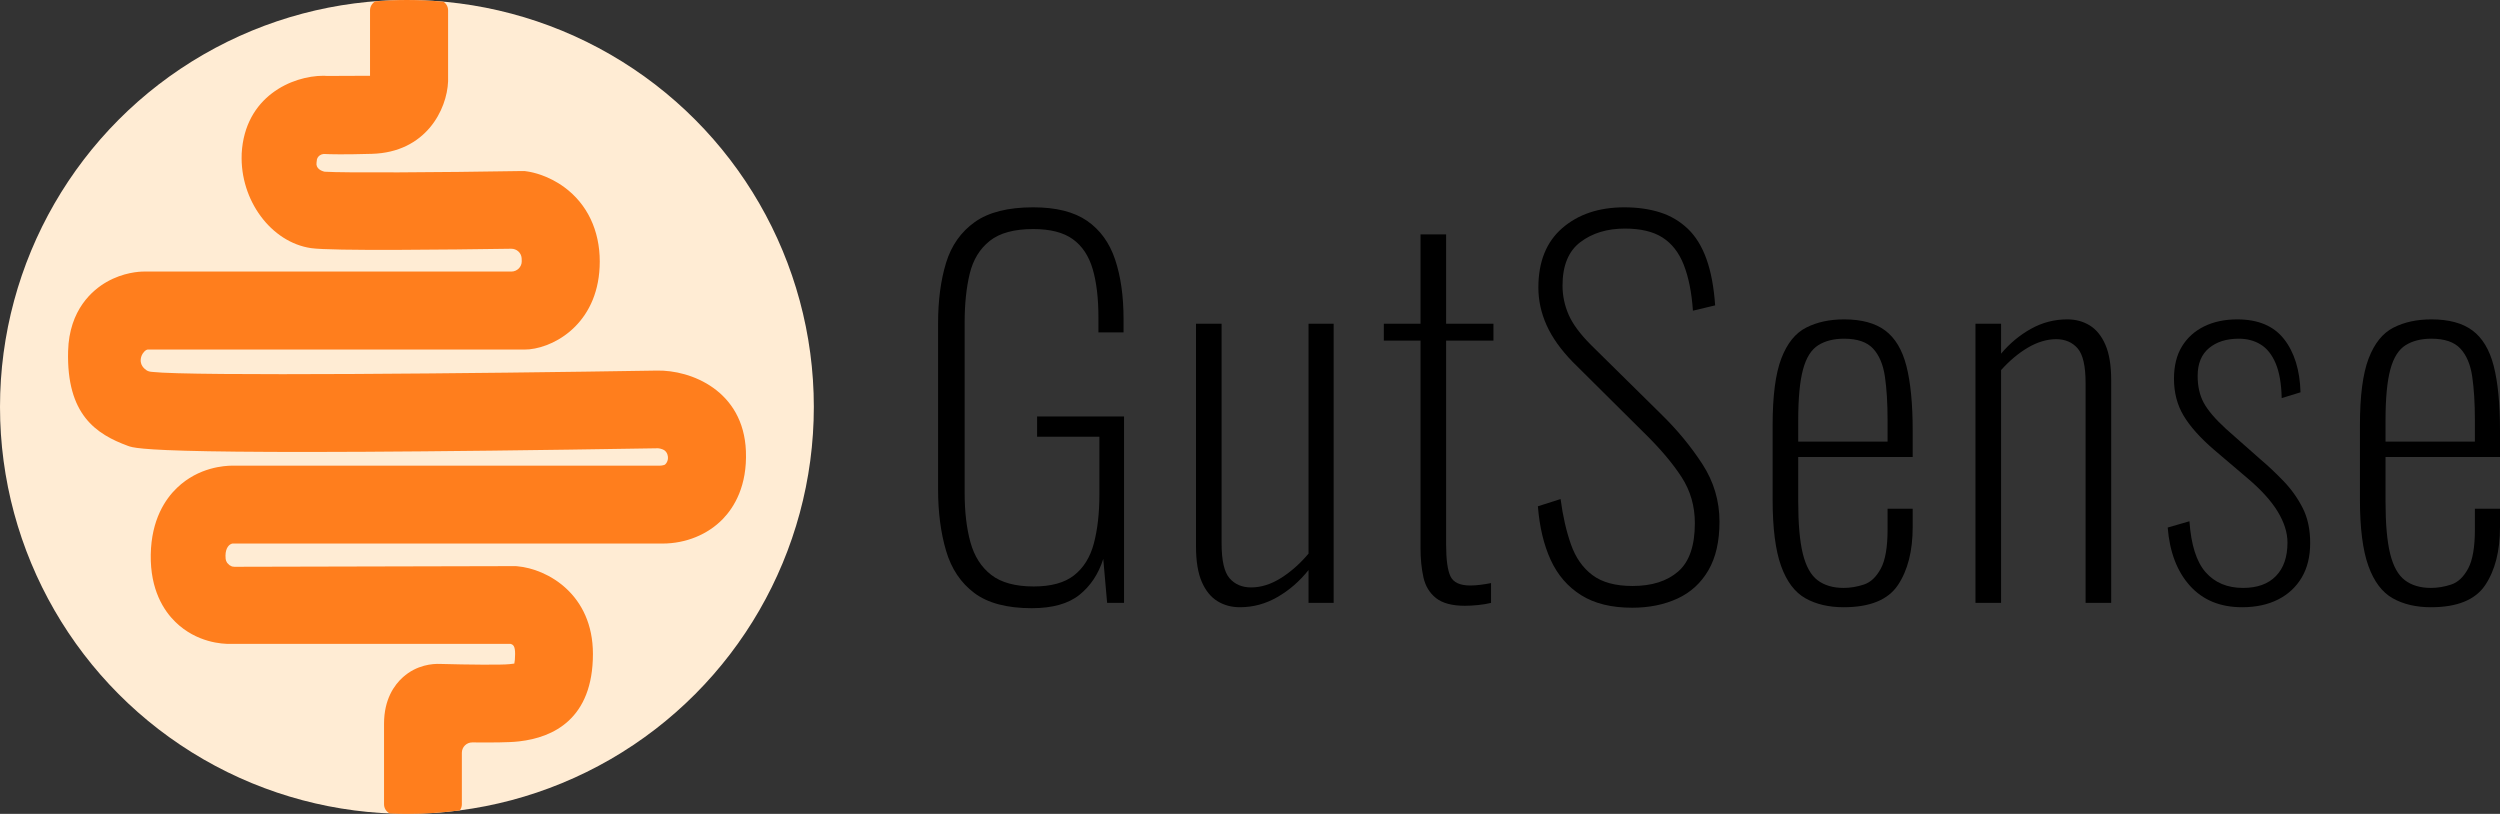 <?xml version="1.0" encoding="UTF-8"?>
<svg id="Layer_1" xmlns="http://www.w3.org/2000/svg" viewBox="0 0 414.09 134.81">
  <rect x="0" y="0" width="414.09" height="134.81" fill="#333333" stroke="none"/>
  <defs>
    <style>
      .cls-1 {
        fill: #ffecd4;
      }

      .cls-2 {
        fill: #ff7e1d;
      }
    </style>
  </defs>
  <g>
    <circle class="cls-1" cx="67.4" cy="67.4" r="67.4"/>
    <path class="cls-2" d="M61.29,1.71v10.84l-7.09.03-.57-.03h-.05c-5.18,0-13.03,3.42-13.55,12.88v.12c-.29,7.6,4.87,14.58,11.49,15.55,3.3.49,23.02.25,33.15.1.89-.01,1.66.65,1.73,1.54.01.16.02.34.02.53v.02c0,.93-.78,1.69-1.71,1.69H23.82c-.75,0-3.4.14-6.17,1.73-2.3,1.32-6.19,4.56-6.37,11.45-.27,10.51,4.61,13.75,9.93,15.7,1.31.48,4.78,1.75,87.75.39.18,0,.68.09,1.04.3.27.19.45.42.55.73.3.91-.22,1.53-.4,1.67-.1.07-.51.18-.83.18H38.38c-1.12.02-5.46.21-9.07,3.68-1.93,1.85-4.24,5.27-4.34,11.04-.1,5.85,2.17,9.31,4.09,11.18,3.52,3.43,7.82,3.65,9.08,3.62h46.42c.47.12.76.4.76,1.66,0,.77-.06,1.28-.13,1.6-.21.03-.45.06-.64.08l-.2.02c-1.19.14-6.87.09-11.45-.04-1.22-.05-3.85.13-6.16,2.2-1.43,1.28-3.13,3.65-3.13,7.71v13.34c0,.67.39,1.24.95,1.52.95.04,1.89.07,2.85.07,2.97,0,5.88-.21,8.75-.58.21-.28.34-.63.34-1.01v-8.54c0-.95.78-1.72,1.73-1.71,2.96.03,6.13.02,7.63-.16l.18-.02c5.55-.64,12.17-3.67,12.17-14.48,0-9.85-7.5-14.08-12.54-14.52l-.28-.02-46.57.11-.39-.05-.42-.22-.37-.36c-.08-.22-.31-.29-.29-1.23.02-1.35.66-1.81.92-1.91.03-.03.15-.07.24-.08h71.22c3.87,0,7.52-1.49,10.03-4.1,1.85-1.93,4.02-5.44,3.79-11.22-.4-10-9.08-13.46-14.79-13.33-29.23.48-77.12.95-83.55.22-.41-.03-.64-.1-.9-.24-.3-.22-1.39-.92-.87-2.41.15-.43.66-1.06,1.07-1.06h62.53l.65-.03c4.68-.48,11.65-4.74,11.65-14.55,0-5.14-2.07-9.5-5.84-12.28-2.68-1.98-5.33-2.51-6.07-2.62l-.54-.08h-.54c-13.83.23-29.37.32-32.57.11-.55-.11-1.5-.53-1.35-1.5.03-.23.05-.49.07-.56.2-.64.77-.85,1.14-.88,1.05.06,3.34.11,7.96-.02,8.94-.25,12.44-7.32,12.62-12.01V1.71c0-.6-.31-1.13-.78-1.43C71.42.11,69.42,0,67.4,0,65.64,0,63.91.09,62.18.22c-.53.29-.89.85-.89,1.49ZM38.24,90h.22c-.11,0-.19,0-.22,0Z"/>
  </g>
  <g>
    <path d="M170.9,100.74c-4.11,0-7.28-.84-9.52-2.52-2.24-1.68-3.8-4.01-4.68-7-.88-2.99-1.32-6.37-1.32-10.16v-27.52c0-3.79.44-7.12,1.32-10,.88-2.88,2.47-5.13,4.76-6.76,2.29-1.63,5.52-2.44,9.68-2.44,3.79,0,6.76.75,8.92,2.24,2.16,1.49,3.71,3.63,4.64,6.4.93,2.77,1.4,6.05,1.4,9.84v2.24h-4.16v-2.48c0-3.2-.32-5.88-.96-8.04-.64-2.16-1.73-3.8-3.28-4.92-1.55-1.12-3.73-1.68-6.56-1.68-3.15,0-5.55.65-7.2,1.96-1.65,1.31-2.76,3.12-3.32,5.44s-.84,5-.84,8.04v28.24c0,3.15.32,5.88.96,8.2.64,2.32,1.79,4.12,3.44,5.4,1.65,1.28,4,1.92,7.04,1.92,2.88,0,5.11-.61,6.68-1.84,1.57-1.23,2.67-2.99,3.28-5.28.61-2.29.92-5.01.92-8.16v-9.52h-10.32v-3.36h14.4v30.88h-2.8l-.64-7.28c-.8,2.51-2.12,4.49-3.96,5.96-1.84,1.47-4.47,2.2-7.88,2.2Z"/>
    <path d="M205.38,100.58c-1.39,0-2.63-.33-3.72-1-1.09-.67-1.96-1.73-2.6-3.2-.64-1.47-.96-3.43-.96-5.88v-36.88h4.24v36.4c0,2.83.44,4.75,1.32,5.76.88,1.01,2.07,1.52,3.56,1.52,1.65,0,3.31-.52,4.96-1.56,1.65-1.04,3.17-2.39,4.56-4.04v-38.08h4.16v46.24h-4.16v-5.44c-1.49,1.87-3.21,3.36-5.16,4.48-1.95,1.12-4.01,1.68-6.2,1.68Z"/>
    <path d="M242.65,100.34c-2.13,0-3.73-.43-4.8-1.28-1.07-.85-1.76-2-2.08-3.44s-.48-3.07-.48-4.88v-34.32h-6.08v-2.8h6.08v-14.8h4.24v14.8h7.84v2.8h-7.84v33.76c0,2.51.24,4.27.72,5.28.48,1.01,1.57,1.52,3.28,1.52.53,0,1.11-.04,1.72-.12.61-.08,1.19-.17,1.72-.28v3.28c-.64.16-1.36.28-2.16.36s-1.52.12-2.16.12Z"/>
    <path d="M270.33,100.66c-3.41,0-6.23-.69-8.44-2.08-2.21-1.39-3.89-3.33-5.04-5.84-1.15-2.51-1.85-5.47-2.12-8.88l3.76-1.2c.37,2.83.95,5.33,1.72,7.52.77,2.19,1.96,3.88,3.56,5.08,1.6,1.2,3.81,1.8,6.64,1.8,3.2,0,5.72-.8,7.56-2.4,1.84-1.6,2.76-4.27,2.76-8,0-2.83-.73-5.37-2.2-7.64-1.47-2.27-3.53-4.71-6.2-7.32l-11.84-11.76c-1.97-2.03-3.41-4.05-4.32-6.08-.91-2.03-1.36-4.11-1.36-6.24,0-4.27,1.32-7.55,3.96-9.84,2.64-2.29,6.07-3.44,10.28-3.44,2.19,0,4.16.28,5.92.84,1.76.56,3.29,1.47,4.6,2.72,1.31,1.25,2.33,2.92,3.08,5,.75,2.08,1.23,4.64,1.44,7.68l-3.68.88c-.21-3.04-.72-5.57-1.52-7.6-.8-2.03-1.97-3.53-3.52-4.52-1.55-.99-3.63-1.48-6.24-1.48-2.93,0-5.39.75-7.36,2.24-1.97,1.49-2.96,3.89-2.96,7.2,0,1.65.33,3.25,1,4.8.67,1.55,1.91,3.23,3.72,5.04l11.68,11.52c2.61,2.56,4.87,5.29,6.76,8.2,1.89,2.91,2.84,6.09,2.84,9.56,0,3.25-.61,5.93-1.84,8.04-1.23,2.11-2.93,3.67-5.12,4.68-2.19,1.01-4.69,1.52-7.52,1.52Z"/>
    <path d="M305.37,100.58c-2.45,0-4.56-.49-6.32-1.48-1.76-.99-3.11-2.77-4.04-5.36-.93-2.59-1.4-6.25-1.4-11v-12.32c0-4.85.48-8.53,1.44-11.04.96-2.51,2.33-4.21,4.12-5.12,1.79-.91,3.88-1.36,6.28-1.36,2.88,0,5.15.61,6.8,1.84,1.65,1.23,2.83,3.19,3.52,5.88.69,2.69,1.04,6.25,1.04,10.68v4.4h-18.96v7.36c0,3.68.25,6.56.76,8.64s1.32,3.55,2.44,4.4c1.12.85,2.56,1.28,4.32,1.28,1.12,0,2.24-.19,3.36-.56,1.12-.37,2.05-1.25,2.8-2.64.75-1.39,1.12-3.55,1.12-6.48v-3.44h4.16v3.04c0,3.95-.81,7.15-2.44,9.6-1.63,2.45-4.63,3.68-9,3.68ZM297.85,73.14h14.8v-3.6c0-2.77-.15-5.16-.44-7.16-.29-2-.95-3.55-1.96-4.64-1.01-1.09-2.61-1.64-4.8-1.64-1.71,0-3.13.36-4.28,1.08-1.15.72-1.99,2.05-2.52,4-.53,1.95-.8,4.76-.8,8.44v3.52Z"/>
    <path d="M327.21,99.86v-46.24h4.24v4.96c1.44-1.71,3.09-3.08,4.96-4.12,1.87-1.04,3.87-1.56,6-1.56,1.39,0,2.63.33,3.72,1,1.09.67,1.96,1.73,2.6,3.2.64,1.47.96,3.43.96,5.88v36.88h-4.24v-36.4c0-2.83-.44-4.75-1.32-5.76-.88-1.01-2.07-1.52-3.56-1.52s-3.11.47-4.68,1.4c-1.57.93-3.05,2.17-4.44,3.72v38.56h-4.24Z"/>
    <path d="M371.37,100.58c-3.63,0-6.51-1.19-8.64-3.56-2.13-2.37-3.36-5.59-3.68-9.64l3.6-1.04c.27,3.89,1.16,6.71,2.68,8.44,1.52,1.73,3.59,2.6,6.2,2.6,2.35,0,4.16-.65,5.44-1.96,1.28-1.31,1.92-3.16,1.92-5.56,0-1.65-.55-3.37-1.64-5.16-1.09-1.79-2.81-3.67-5.16-5.64l-5.36-4.56c-2.29-1.97-3.97-3.85-5.04-5.64-1.07-1.79-1.6-3.83-1.6-6.12,0-2.13.44-3.92,1.32-5.36s2.11-2.55,3.68-3.32c1.57-.77,3.4-1.16,5.48-1.16,3.47,0,6.05,1.09,7.76,3.28,1.71,2.19,2.61,5.12,2.72,8.8l-3.12.96c-.05-2.4-.39-4.32-1-5.76s-1.44-2.48-2.48-3.12c-1.04-.64-2.25-.96-3.64-.96-2.03,0-3.67.52-4.92,1.56s-1.88,2.57-1.88,4.6c0,1.71.33,3.19,1,4.44.67,1.25,1.91,2.71,3.72,4.36l5.52,4.88c1.39,1.17,2.72,2.43,4,3.76,1.28,1.33,2.33,2.81,3.16,4.44.83,1.63,1.24,3.56,1.24,5.8s-.47,4.15-1.4,5.72c-.93,1.57-2.24,2.79-3.92,3.64s-3.67,1.28-5.96,1.28Z"/>
    <path d="M402.65,100.58c-2.45,0-4.56-.49-6.32-1.48-1.76-.99-3.11-2.77-4.04-5.36-.93-2.59-1.4-6.25-1.4-11v-12.32c0-4.85.48-8.53,1.44-11.04.96-2.51,2.33-4.21,4.12-5.12,1.79-.91,3.88-1.36,6.28-1.36,2.88,0,5.15.61,6.8,1.84,1.65,1.23,2.83,3.19,3.52,5.88.69,2.69,1.04,6.25,1.04,10.68v4.4h-18.96v7.36c0,3.68.25,6.56.76,8.64s1.32,3.55,2.44,4.4c1.12.85,2.56,1.28,4.32,1.28,1.12,0,2.24-.19,3.36-.56,1.12-.37,2.05-1.25,2.8-2.64.75-1.39,1.12-3.55,1.12-6.48v-3.44h4.16v3.04c0,3.95-.81,7.15-2.44,9.6-1.63,2.45-4.63,3.68-9,3.68ZM395.13,73.14h14.8v-3.6c0-2.77-.15-5.16-.44-7.16-.29-2-.95-3.55-1.96-4.64-1.01-1.09-2.61-1.64-4.8-1.64-1.71,0-3.13.36-4.28,1.08-1.15.72-1.99,2.05-2.52,4-.53,1.95-.8,4.76-.8,8.44v3.52Z"/>
  </g>
</svg>
